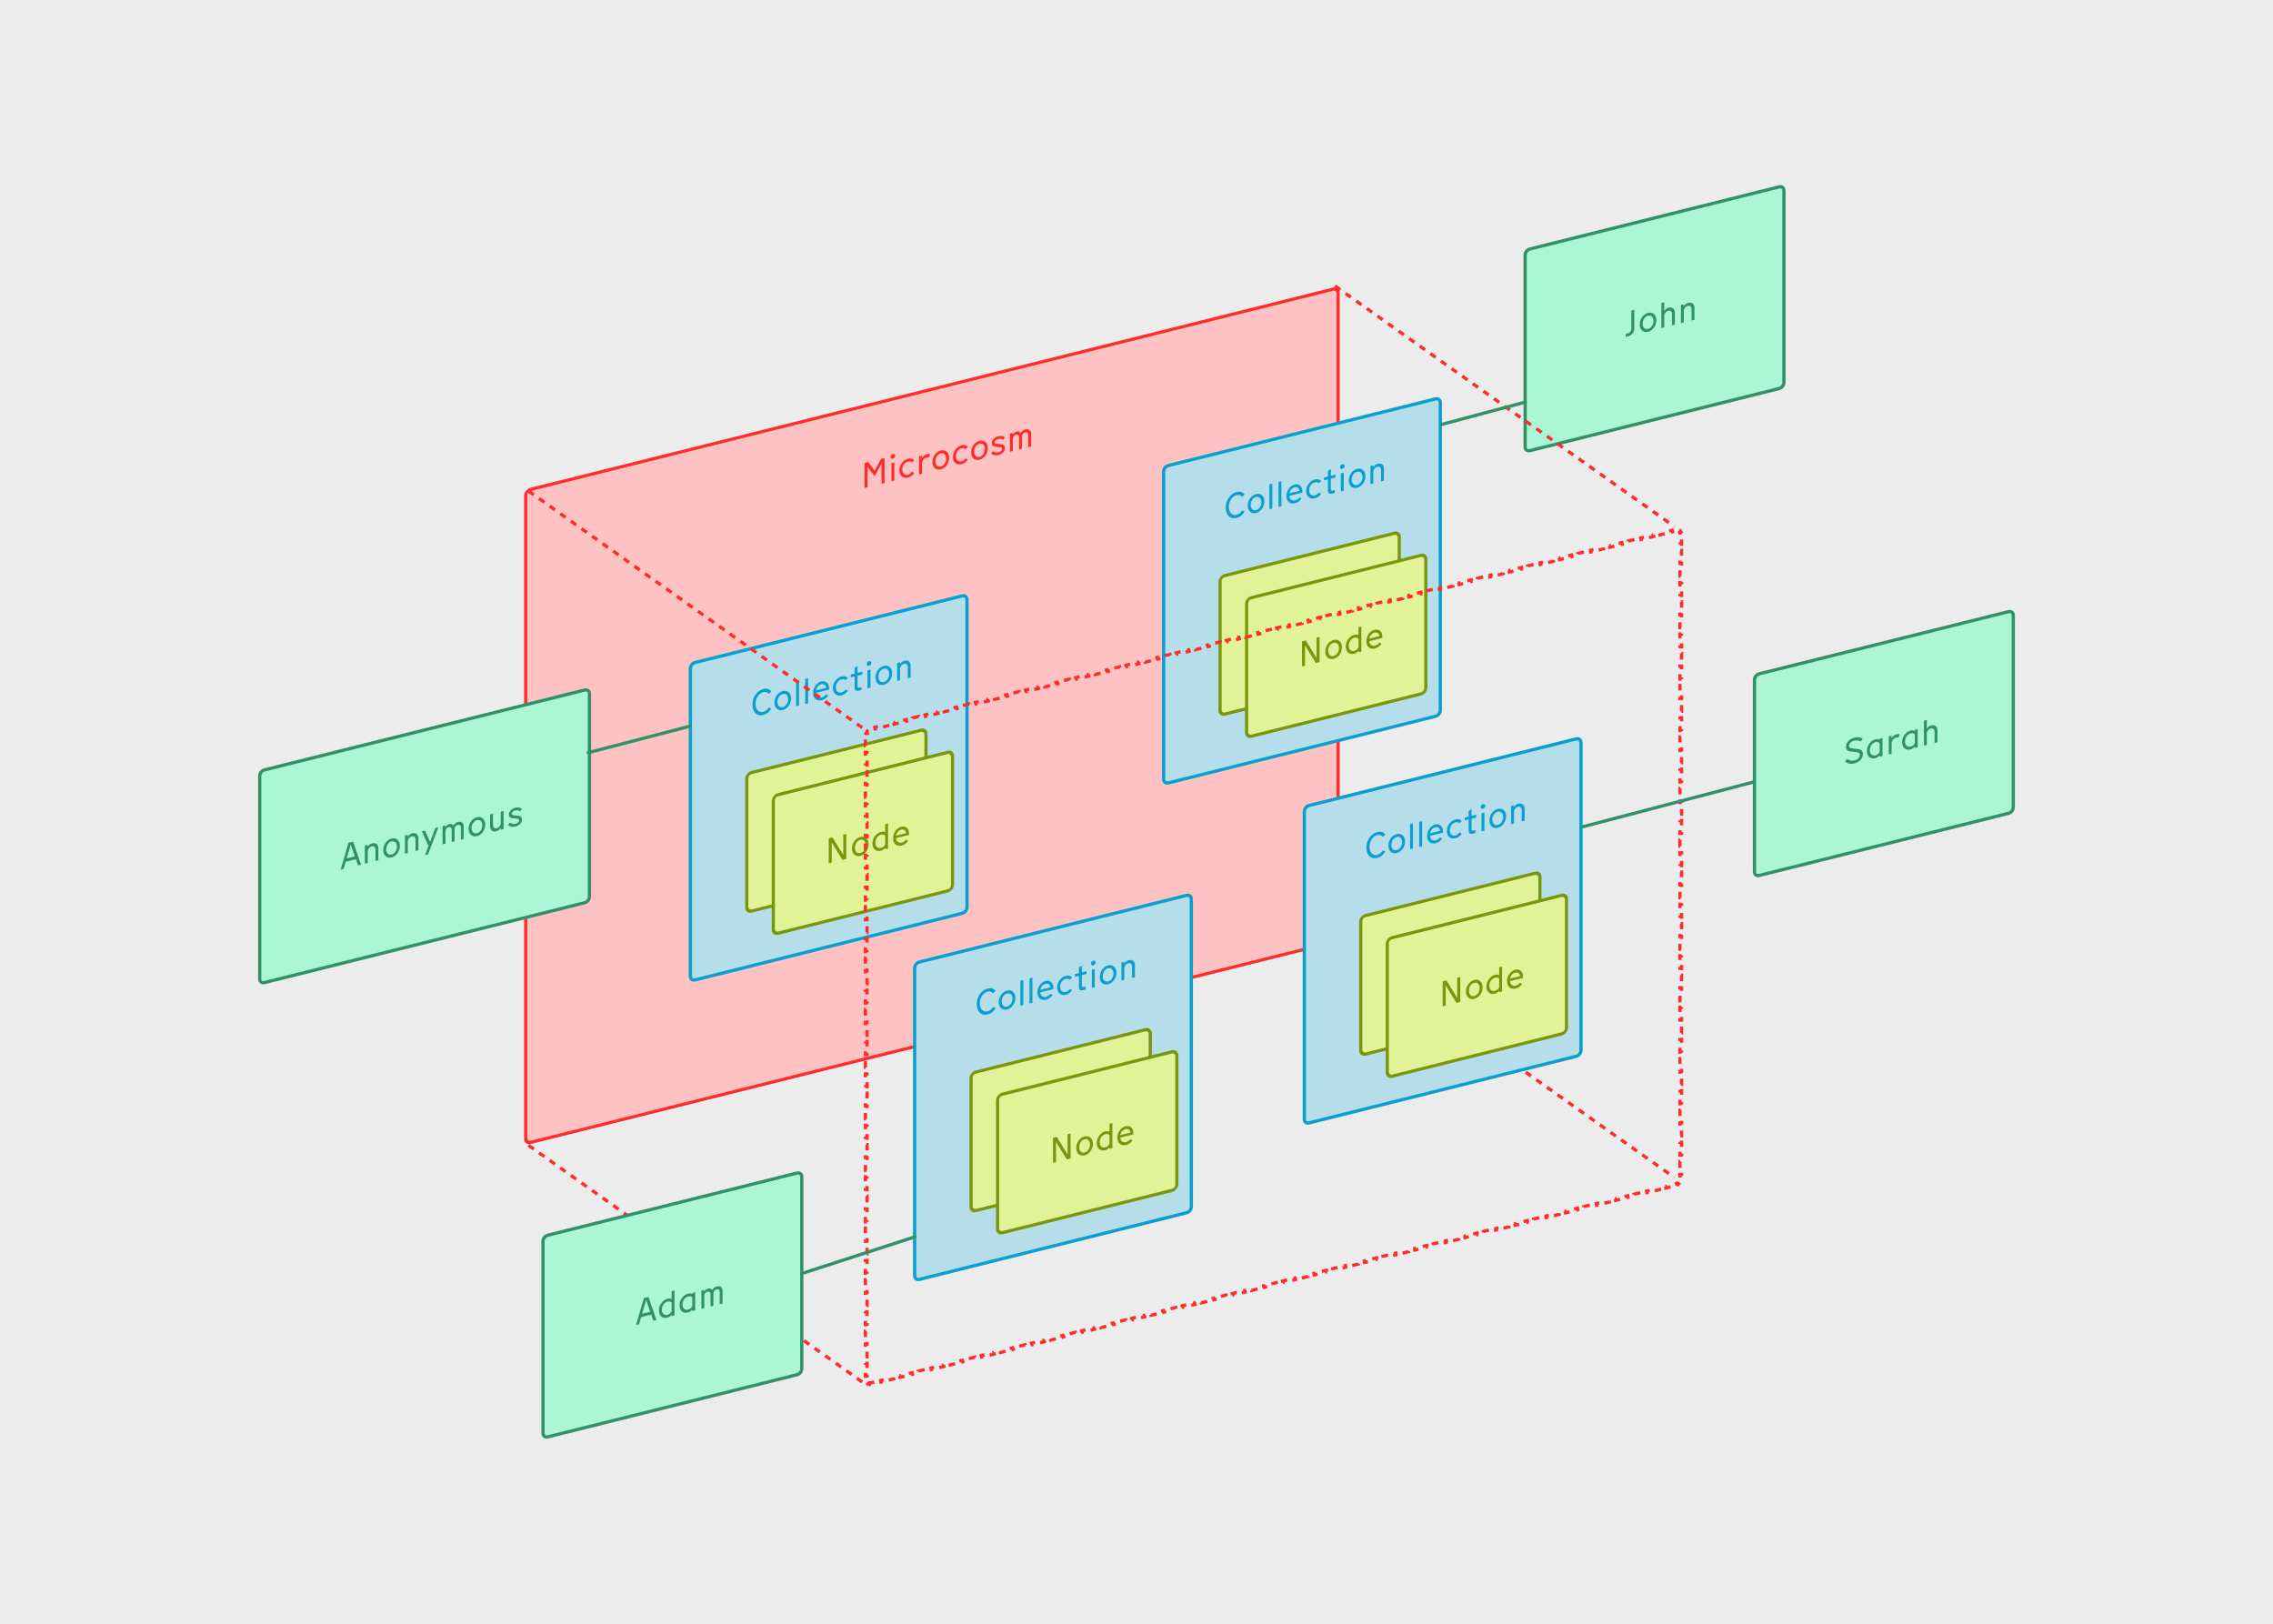 <svg width="700" height="500" viewBox="0 0 700 500" fill="none" xmlns="http://www.w3.org/2000/svg">
<rect width="700" height="500" fill="#ECECEC"/>
<path d="M471.138 76.68L547.933 57.533C548.737 57.332 549.388 57.842 549.388 58.67V117.771C549.388 118.599 548.737 119.433 547.933 119.633L471.138 138.781C470.334 138.981 469.682 138.472 469.682 137.643V78.543C469.682 77.714 470.334 76.88 471.138 76.68Z" fill="#ABF6D6" stroke="#329168"/>
<path d="M500.658 103.755V102.809L501.341 102.638C501.939 102.489 502.387 101.937 502.387 101.222V95.623L503.305 95.394V101.214C503.305 102.402 502.44 103.31 501.384 103.574L500.658 103.755ZM507.525 102.163C506.053 102.53 504.964 101.537 504.964 99.887C504.964 98.248 506.053 96.712 507.525 96.344C508.998 95.977 510.098 96.968 510.098 98.607C510.098 100.257 508.998 101.796 507.525 102.163ZM507.525 101.283C508.497 101.041 509.19 99.966 509.19 98.844C509.19 97.711 508.497 96.982 507.525 97.224C506.554 97.466 505.871 98.539 505.871 99.672C505.871 100.794 506.554 101.525 507.525 101.283ZM513.895 94.756C514.931 94.498 515.795 94.964 515.795 96.394V99.98L514.909 100.201V96.736C514.909 95.856 514.376 95.549 513.799 95.693C513.031 95.885 512.529 96.582 512.529 97.297V100.795L511.643 101.016V93.316L512.529 93.095V95.856C512.817 95.289 513.255 94.916 513.895 94.756ZM517.668 99.513V93.936L518.554 93.716V94.353C518.842 93.787 519.28 93.414 519.92 93.254C520.955 92.996 521.82 93.462 521.82 94.892V98.478L520.934 98.699V95.234C520.934 94.354 520.4 94.047 519.824 94.191C519.055 94.382 518.554 95.079 518.554 95.794V99.293L517.668 99.513Z" fill="#329168"/>
<path d="M411.135 288.521L515.628 362.599" stroke="#FF2C2C" stroke-dasharray="2 2"/>
<rect x="0.485" y="0.379" width="257.937" height="201.084" rx="1.5" transform="matrix(0.97 -0.242 0 1 161.422 150.812)" fill="#FFC2C2" stroke="#FF2C2C"/>
<path d="M214.057 204.007L296.352 183.489C297.155 183.289 297.807 183.798 297.807 184.626V279.366C297.807 280.194 297.155 281.028 296.352 281.229L214.057 301.747C213.254 301.947 212.602 301.438 212.602 300.61V205.87C212.602 205.042 213.254 204.208 214.057 204.007Z" fill="#B5DDEA" stroke="#099FCE"/>
<path d="M235.064 220.143C233.026 220.651 231.723 219.194 231.723 216.994C231.723 214.794 233.026 212.687 235.064 212.179C236.206 211.894 237.007 212.223 237.53 212.906L236.772 213.667C236.43 213.18 235.822 212.936 235.053 213.128C233.677 213.471 232.663 215.088 232.663 216.76C232.663 218.432 233.677 219.543 235.053 219.2C235.822 219.008 236.43 218.471 236.772 217.825L237.54 218.173C237.017 219.128 236.206 219.858 235.064 220.143ZM241.061 218.626C239.588 218.993 238.5 217.999 238.5 216.349C238.5 214.71 239.588 213.174 241.061 212.807C242.534 212.44 243.634 213.43 243.634 215.069C243.634 216.719 242.534 218.259 241.061 218.626ZM241.061 217.746C242.033 217.504 242.726 216.429 242.726 215.307C242.726 214.174 242.033 213.445 241.061 213.687C240.09 213.929 239.407 215.001 239.407 216.134C239.407 217.256 240.09 217.988 241.061 217.746ZM245.179 217.478V209.778L246.065 209.557V217.257L245.179 217.478ZM247.983 216.779V209.079L248.869 208.858V216.558L247.983 216.779ZM253.082 215.618C251.598 215.988 250.413 215.172 250.413 213.357C250.413 211.652 251.577 210.185 252.879 209.86C254.458 209.466 255.323 210.549 255.323 211.946V212.364L251.321 213.362C251.342 214.457 252.217 214.953 253.05 214.746C253.669 214.591 254.117 214.227 254.394 213.783L255.045 214.204C254.608 214.885 253.935 215.405 253.082 215.618ZM254.426 211.795C254.33 211.06 253.861 210.495 252.868 210.743C252.142 210.924 251.47 211.653 251.31 212.573L254.426 211.795ZM259.158 214.103C257.653 214.478 256.5 213.533 256.5 211.861C256.5 210.189 257.664 208.667 259.158 208.295C260.055 208.071 260.684 208.299 261.09 208.77L260.407 209.479C260.129 209.175 259.692 209.053 259.147 209.188C258.176 209.431 257.408 210.436 257.408 211.635C257.408 212.823 258.176 213.468 259.147 213.225C259.692 213.09 260.119 212.741 260.407 212.306L261.079 212.689C260.642 213.381 260.044 213.882 259.158 214.103ZM264.475 212.667C263.824 212.829 263.205 212.709 263.205 211.785V208.287L261.999 208.587V207.707L263.205 207.407V205.68L264.091 205.063V207.186L265.532 206.827V207.707L264.091 208.066V211.256C264.091 211.729 264.368 211.803 264.688 211.723L265.307 211.569V212.46L264.475 212.667ZM267.609 205.033C267.225 205.128 266.916 204.887 266.916 204.491C266.916 204.073 267.225 203.687 267.609 203.592C268.015 203.49 268.324 203.721 268.324 204.139C268.324 204.535 268.015 204.931 267.609 205.033ZM267.182 211.992V206.415L268.068 206.194V211.771L267.182 211.992ZM272.174 210.868C270.701 211.236 269.613 210.242 269.613 208.592C269.613 206.953 270.701 205.417 272.174 205.049C273.647 204.682 274.746 205.673 274.746 207.312C274.746 208.962 273.647 210.501 272.174 210.868ZM272.174 209.988C273.145 209.746 273.839 208.671 273.839 207.549C273.839 206.416 273.145 205.687 272.174 205.929C271.203 206.172 270.52 207.244 270.52 208.377C270.52 209.499 271.203 210.231 272.174 209.988ZM276.292 209.721V204.144L277.178 203.923V204.561C277.466 203.994 277.904 203.621 278.544 203.461C279.58 203.203 280.444 203.67 280.444 205.1V208.686L279.558 208.906V205.441C279.558 204.561 279.025 204.254 278.448 204.398C277.68 204.59 277.178 205.287 277.178 206.002V209.5L276.292 209.721Z" fill="#099FCE"/>
<rect x="0.485" y="0.379" width="56.894" height="42.656" rx="1.5" transform="matrix(0.97 -0.242 0 1 229.509 238.003)" fill="#E0F397" stroke="#7A950E"/>
<path d="M242.784 257.349V249.649L243.936 249.362L247.266 254.769V248.532L248.184 248.303V256.003L247.021 256.293L243.701 250.895V257.121L242.784 257.349ZM252.502 255.047C251.03 255.414 249.941 254.421 249.941 252.771C249.941 251.132 251.03 249.595 252.502 249.228C253.975 248.861 255.075 249.852 255.075 251.491C255.075 253.141 253.975 254.68 252.502 255.047ZM252.502 254.167C253.474 253.925 254.168 252.85 254.168 251.728C254.168 250.595 253.474 249.866 252.502 250.108C251.531 250.35 250.848 251.423 250.848 252.556C250.848 253.678 251.531 254.409 252.502 254.167ZM258.798 253.478C257.421 253.821 256.247 252.97 256.247 251.221C256.247 249.406 257.602 247.968 258.84 247.659C259.449 247.507 259.918 247.544 260.175 247.777V245.313L261.061 245.092V252.792L260.175 253.013V252.529C259.951 252.948 259.428 253.321 258.798 253.478ZM258.84 252.587C259.406 252.446 259.929 252.062 260.175 251.506V248.866C259.94 248.518 259.502 248.374 258.851 248.536C258.093 248.725 257.154 249.652 257.154 250.994C257.154 252.182 257.912 252.818 258.84 252.587ZM265.273 251.852C263.79 252.222 262.605 251.406 262.605 249.591C262.605 247.886 263.768 246.419 265.07 246.095C266.65 245.701 267.515 246.783 267.515 248.18V248.598L263.512 249.596C263.534 250.691 264.409 251.188 265.241 250.98C265.86 250.826 266.309 250.461 266.586 250.018L267.237 250.438C266.8 251.12 266.127 251.639 265.273 251.852ZM266.618 248.03C266.522 247.295 266.052 246.73 265.06 246.977C264.334 247.158 263.662 247.887 263.502 248.807L266.618 248.03Z" fill="#7A950E"/>
<rect x="0.485" y="0.379" width="56.894" height="42.656" rx="1.5" transform="matrix(0.97 -0.242 0 1 237.684 244.815)" fill="#E0F397" stroke="#7A950E"/>
<path d="M255.219 265.85V258.15L256.372 257.863L259.702 263.27V257.033L260.62 256.804V264.504L259.457 264.794L256.137 259.396V265.622L255.219 265.85ZM264.938 263.548C263.465 263.915 262.377 262.922 262.377 261.272C262.377 259.633 263.465 258.096 264.938 257.729C266.411 257.362 267.511 258.353 267.511 259.992C267.511 261.642 266.411 263.181 264.938 263.548ZM264.938 262.668C265.91 262.426 266.603 261.351 266.603 260.229C266.603 259.096 265.91 258.367 264.938 258.609C263.967 258.851 263.284 259.924 263.284 261.057C263.284 262.179 263.967 262.91 264.938 262.668ZM271.234 261.979C269.857 262.322 268.683 261.471 268.683 259.722C268.683 257.907 270.038 256.469 271.276 256.16C271.885 256.008 272.354 256.045 272.611 256.278V253.814L273.496 253.593V261.293L272.611 261.514V261.03C272.386 261.449 271.863 261.822 271.234 261.979ZM271.276 261.088C271.842 260.947 272.365 260.564 272.611 260.007V257.367C272.376 257.019 271.938 256.875 271.287 257.037C270.529 257.226 269.59 258.153 269.59 259.495C269.59 260.683 270.348 261.32 271.276 261.088ZM277.709 260.353C276.226 260.723 275.041 259.907 275.041 258.092C275.041 256.387 276.204 254.92 277.506 254.596C279.086 254.202 279.951 255.284 279.951 256.681V257.099L275.948 258.097C275.969 259.192 276.845 259.689 277.677 259.481C278.296 259.327 278.744 258.962 279.022 258.519L279.673 258.939C279.235 259.621 278.563 260.14 277.709 260.353ZM279.054 256.531C278.958 255.796 278.488 255.231 277.496 255.478C276.77 255.659 276.098 256.388 275.937 257.308L279.054 256.531Z" fill="#7A950E"/>
<path d="M359.812 143.346L442.106 122.827C442.91 122.627 443.561 123.136 443.561 123.965V218.704C443.561 219.532 442.91 220.366 442.106 220.567L359.812 241.085C359.008 241.286 358.356 240.776 358.356 239.948V145.209C358.356 144.38 359.008 143.546 359.812 143.346Z" fill="#B5DDEA" stroke="#099FCE"/>
<path d="M380.819 159.481C378.78 159.989 377.478 158.532 377.478 156.332C377.478 154.132 378.78 152.025 380.819 151.517C381.961 151.232 382.761 151.561 383.284 152.244L382.526 153.005C382.185 152.519 381.576 152.274 380.808 152.466C379.431 152.809 378.417 154.426 378.417 156.098C378.417 157.77 379.431 158.881 380.808 158.538C381.576 158.346 382.185 157.81 382.526 157.163L383.295 157.511C382.772 158.466 381.961 159.196 380.819 159.481ZM386.816 157.964C385.343 158.331 384.254 157.338 384.254 155.688C384.254 154.049 385.343 152.512 386.816 152.145C388.289 151.778 389.388 152.769 389.388 154.408C389.388 156.058 388.289 157.597 386.816 157.964ZM386.816 157.084C387.787 156.842 388.481 155.767 388.481 154.645C388.481 153.512 387.787 152.783 386.816 153.025C385.844 153.267 385.161 154.339 385.161 155.472C385.161 156.594 385.844 157.326 386.816 157.084ZM390.934 156.816V149.116L391.819 148.895V156.595L390.934 156.816ZM393.737 156.117V148.417L394.623 148.196V155.896L393.737 156.117ZM398.836 154.956C397.352 155.326 396.168 154.51 396.168 152.695C396.168 150.99 397.331 149.523 398.633 149.198C400.213 148.805 401.077 149.887 401.077 151.284V151.702L397.075 152.7C397.096 153.795 397.971 154.291 398.804 154.084C399.423 153.93 399.871 153.565 400.149 153.122L400.8 153.542C400.362 154.223 399.69 154.743 398.836 154.956ZM400.181 151.134C400.085 150.399 399.615 149.834 398.623 150.081C397.897 150.262 397.224 150.991 397.064 151.911L400.181 151.134ZM404.912 153.441C403.407 153.816 402.255 152.871 402.255 151.199C402.255 149.527 403.418 148.005 404.912 147.633C405.809 147.409 406.439 147.637 406.844 148.108L406.161 148.818C405.884 148.513 405.446 148.391 404.902 148.527C403.93 148.769 403.162 149.774 403.162 150.973C403.162 152.161 403.93 152.806 404.902 152.564C405.446 152.428 405.873 152.079 406.161 151.645L406.834 152.027C406.396 152.719 405.798 153.22 404.912 153.441ZM410.229 152.005C409.578 152.168 408.959 152.047 408.959 151.123V147.625L407.753 147.926V147.046L408.959 146.745V145.018L409.845 144.401V146.524L411.286 146.165V147.045L409.845 147.404V150.594C409.845 151.067 410.123 151.141 410.443 151.061L411.062 150.907V151.798L410.229 152.005ZM413.364 144.371C412.979 144.467 412.67 144.225 412.67 143.829C412.67 143.411 412.979 143.026 413.364 142.93C413.769 142.829 414.079 143.059 414.079 143.477C414.079 143.873 413.769 144.27 413.364 144.371ZM412.937 151.33V145.753L413.823 145.532V151.109L412.937 151.33ZM417.929 150.207C416.456 150.574 415.367 149.58 415.367 147.93C415.367 146.291 416.456 144.755 417.929 144.388C419.402 144.02 420.501 145.011 420.501 146.65C420.501 148.3 419.402 149.839 417.929 150.207ZM417.929 149.327C418.9 149.084 419.594 148.009 419.594 146.887C419.594 145.754 418.9 145.025 417.929 145.268C416.957 145.51 416.274 146.582 416.274 147.715C416.274 148.837 416.957 149.569 417.929 149.327ZM422.047 149.059V143.482L422.932 143.261V143.899C423.221 143.332 423.658 142.959 424.299 142.799C425.334 142.541 426.198 143.008 426.198 144.438V148.024L425.313 148.245V144.78C425.313 143.9 424.779 143.593 424.203 143.736C423.434 143.928 422.932 144.625 422.932 145.34V148.838L422.047 149.059Z" fill="#099FCE"/>
<rect x="0.485" y="0.379" width="56.894" height="42.656" rx="1.5" transform="matrix(0.97 -0.242 0 1 375.264 177.341)" fill="#E0F397" stroke="#7A950E"/>
<path d="M388.538 196.688V188.988L389.691 188.7L393.021 194.107V187.87L393.939 187.641V195.341L392.775 195.631L389.456 190.233V196.459L388.538 196.688ZM398.257 194.386C396.784 194.753 395.695 193.759 395.695 192.109C395.695 190.47 396.784 188.934 398.257 188.567C399.73 188.199 400.829 189.19 400.829 190.829C400.829 192.479 399.73 194.018 398.257 194.386ZM398.257 193.506C399.228 193.263 399.922 192.188 399.922 191.066C399.922 189.933 399.228 189.204 398.257 189.447C397.286 189.689 396.603 190.761 396.603 191.894C396.603 193.016 397.286 193.748 398.257 193.506ZM404.552 192.816C403.175 193.159 402.001 192.308 402.001 190.559C402.001 188.744 403.357 187.306 404.595 186.997C405.203 186.846 405.673 186.883 405.929 187.116V184.652L406.815 184.431V192.131L405.929 192.352V191.868C405.705 192.287 405.182 192.659 404.552 192.816ZM404.595 191.925C405.161 191.784 405.684 191.401 405.929 190.845V188.205C405.694 187.856 405.257 187.712 404.606 187.875C403.848 188.064 402.908 188.991 402.908 190.333C402.908 191.521 403.666 192.157 404.595 191.925ZM411.028 191.19C409.544 191.56 408.359 190.745 408.359 188.93C408.359 187.225 409.523 185.758 410.825 185.433C412.405 185.039 413.269 186.122 413.269 187.519V187.937L409.267 188.935C409.288 190.029 410.163 190.526 410.996 190.318C411.615 190.164 412.063 189.799 412.34 189.356L412.992 189.777C412.554 190.458 411.882 190.978 411.028 191.19ZM412.373 187.368C412.276 186.633 411.807 186.068 410.814 186.316C410.088 186.497 409.416 187.225 409.256 188.145L412.373 187.368Z" fill="#7A950E"/>
<rect x="0.485" y="0.379" width="56.894" height="42.656" rx="1.5" transform="matrix(0.97 -0.242 0 1 383.439 184.154)" fill="#E0F397" stroke="#7A950E"/>
<path d="M400.974 205.189V197.489L402.127 197.201L405.457 202.608V196.371L406.375 196.142V203.842L405.211 204.132L401.892 198.734V204.96L400.974 205.189ZM410.693 202.886C409.22 203.254 408.131 202.26 408.131 200.61C408.131 198.971 409.22 197.435 410.693 197.067C412.166 196.7 413.265 197.691 413.265 199.33C413.265 200.98 412.166 202.519 410.693 202.886ZM410.693 202.006C411.664 201.764 412.358 200.689 412.358 199.567C412.358 198.434 411.664 197.705 410.693 197.947C409.721 198.19 409.038 199.262 409.038 200.395C409.038 201.517 409.721 202.249 410.693 202.006ZM416.988 201.317C415.611 201.66 414.437 200.809 414.437 199.06C414.437 197.245 415.793 195.807 417.031 195.498C417.639 195.346 418.109 195.383 418.365 195.616V193.152L419.251 192.932V200.632L418.365 200.852V200.368C418.141 200.787 417.618 201.16 416.988 201.317ZM417.031 200.426C417.596 200.285 418.119 199.902 418.365 199.345V196.705C418.13 196.357 417.692 196.213 417.041 196.375C416.284 196.564 415.344 197.492 415.344 198.834C415.344 200.022 416.102 200.658 417.031 200.426ZM423.464 199.691C421.98 200.061 420.795 199.246 420.795 197.431C420.795 195.726 421.959 194.258 423.261 193.934C424.84 193.54 425.705 194.622 425.705 196.019V196.437L421.702 197.435C421.724 198.53 422.599 199.027 423.432 198.819C424.051 198.665 424.499 198.3 424.776 197.857L425.427 198.278C424.99 198.959 424.317 199.478 423.464 199.691ZM424.808 195.869C424.712 195.134 424.243 194.569 423.25 194.816C422.524 194.997 421.852 195.726 421.692 196.646L424.808 195.869Z" fill="#7A950E"/>
<path d="M403.136 248.042L485.43 227.523C486.234 227.323 486.886 227.832 486.886 228.66V323.4C486.886 324.228 486.234 325.062 485.43 325.263L403.136 345.781C402.332 345.981 401.681 345.472 401.681 344.644V249.904C401.681 249.076 402.332 248.242 403.136 248.042Z" fill="#B5DDEA" stroke="#099FCE"/>
<path d="M424.143 264.177C422.104 264.685 420.802 263.228 420.802 261.028C420.802 258.828 422.104 256.721 424.143 256.213C425.285 255.928 426.086 256.257 426.609 256.94L425.851 257.701C425.509 257.215 424.901 256.97 424.132 257.162C422.755 257.505 421.742 259.122 421.742 260.794C421.742 262.466 422.755 263.577 424.132 263.234C424.901 263.042 425.509 262.506 425.851 261.859L426.619 262.207C426.096 263.162 425.285 263.892 424.143 264.177ZM430.14 262.66C428.667 263.027 427.579 262.034 427.579 260.384C427.579 258.745 428.667 257.208 430.14 256.841C431.613 256.474 432.712 257.465 432.712 259.104C432.712 260.754 431.613 262.293 430.14 262.66ZM430.14 261.78C431.111 261.538 431.805 260.463 431.805 259.341C431.805 258.208 431.111 257.479 430.14 257.721C429.169 257.963 428.486 259.035 428.486 260.168C428.486 261.29 429.169 262.022 430.14 261.78ZM434.258 261.512V253.812L435.144 253.591V261.291L434.258 261.512ZM437.062 260.813V253.113L437.948 252.892V260.592L437.062 260.813ZM442.16 259.652C440.677 260.022 439.492 259.206 439.492 257.391C439.492 255.686 440.656 254.219 441.958 253.894C443.537 253.501 444.402 254.583 444.402 255.98V256.398L440.399 257.396C440.421 258.491 441.296 258.987 442.128 258.78C442.747 258.626 443.196 258.261 443.473 257.818L444.124 258.238C443.687 258.919 443.014 259.439 442.16 259.652ZM443.505 255.83C443.409 255.095 442.94 254.53 441.947 254.777C441.221 254.958 440.549 255.687 440.389 256.607L443.505 255.83ZM448.237 258.137C446.732 258.512 445.579 257.568 445.579 255.896C445.579 254.224 446.743 252.701 448.237 252.329C449.133 252.105 449.763 252.333 450.169 252.804L449.486 253.514C449.208 253.209 448.771 253.087 448.226 253.223C447.255 253.465 446.486 254.47 446.486 255.669C446.486 256.857 447.255 257.502 448.226 257.26C448.771 257.124 449.197 256.775 449.486 256.341L450.158 256.723C449.72 257.415 449.123 257.916 448.237 258.137ZM453.554 256.701C452.903 256.864 452.284 256.743 452.284 255.819V252.321L451.078 252.622V251.742L452.284 251.441V249.714L453.17 249.097V251.22L454.61 250.861V251.741L453.17 252.1V255.29C453.17 255.763 453.447 255.837 453.767 255.757L454.386 255.603V256.494L453.554 256.701ZM456.688 249.067C456.304 249.163 455.994 248.921 455.994 248.525C455.994 248.107 456.304 247.722 456.688 247.626C457.094 247.525 457.403 247.755 457.403 248.173C457.403 248.569 457.094 248.966 456.688 249.067ZM456.261 256.026V250.449L457.147 250.228V255.805L456.261 256.026ZM461.253 254.903C459.78 255.27 458.691 254.276 458.691 252.626C458.691 250.987 459.78 249.451 461.253 249.084C462.726 248.716 463.825 249.707 463.825 251.346C463.825 252.996 462.726 254.535 461.253 254.903ZM461.253 254.023C462.224 253.78 462.918 252.705 462.918 251.583C462.918 250.45 462.224 249.721 461.253 249.964C460.282 250.206 459.599 251.278 459.599 252.411C459.599 253.533 460.282 254.265 461.253 254.023ZM465.371 253.755V248.178L466.257 247.957V248.595C466.545 248.028 466.983 247.655 467.623 247.495C468.658 247.237 469.523 247.704 469.523 249.134V252.72L468.637 252.941V249.476C468.637 248.596 468.103 248.289 467.527 248.432C466.759 248.624 466.257 249.321 466.257 250.036V253.534L465.371 253.755Z" fill="#099FCE"/>
<rect x="0.485" y="0.379" width="56.894" height="42.656" rx="1.5" transform="matrix(0.97 -0.242 0 1 418.588 282.037)" fill="#E0F397" stroke="#7A950E"/>
<path d="M431.862 301.384V293.684L433.015 293.396L436.345 298.803V292.566L437.263 292.337V300.037L436.1 300.327L432.78 294.929V301.155L431.862 301.384ZM441.581 299.081C440.108 299.449 439.02 298.455 439.02 296.805C439.02 295.166 440.108 293.63 441.581 293.262C443.054 292.895 444.154 293.886 444.154 295.525C444.154 297.175 443.054 298.714 441.581 299.081ZM441.581 298.201C442.553 297.959 443.246 296.884 443.246 295.762C443.246 294.629 442.553 293.9 441.581 294.142C440.61 294.385 439.927 295.457 439.927 296.59C439.927 297.712 440.61 298.444 441.581 298.201ZM447.877 297.512C446.5 297.855 445.326 297.004 445.326 295.255C445.326 293.44 446.681 292.002 447.919 291.693C448.528 291.541 448.997 291.578 449.253 291.811V289.347L450.139 289.127V296.827L449.253 297.047V296.563C449.029 296.982 448.506 297.355 447.877 297.512ZM447.919 296.621C448.485 296.48 449.008 296.097 449.253 295.54V292.9C449.019 292.552 448.581 292.408 447.93 292.57C447.172 292.759 446.233 293.687 446.233 295.029C446.233 296.217 446.991 296.853 447.919 296.621ZM454.352 295.886C452.869 296.256 451.684 295.441 451.684 293.626C451.684 291.921 452.847 290.453 454.149 290.129C455.729 289.735 456.593 290.817 456.593 292.214V292.632L452.591 293.63C452.612 294.725 453.488 295.222 454.32 295.014C454.939 294.86 455.387 294.495 455.665 294.052L456.316 294.473C455.878 295.154 455.206 295.673 454.352 295.886ZM455.697 292.064C455.601 291.329 455.131 290.764 454.139 291.011C453.413 291.192 452.74 291.921 452.58 292.841L455.697 292.064Z" fill="#7A950E"/>
<rect x="0.485" y="0.379" width="56.894" height="42.656" rx="1.5" transform="matrix(0.97 -0.242 0 1 426.763 288.85)" fill="#E0F397" stroke="#7A950E"/>
<path d="M444.298 309.885V302.185L445.451 301.897L448.781 307.304V301.067L449.699 300.838V308.538L448.536 308.828L445.216 303.43V309.656L444.298 309.885ZM454.017 307.582C452.544 307.95 451.456 306.956 451.456 305.306C451.456 303.667 452.544 302.131 454.017 301.763C455.49 301.396 456.589 302.387 456.589 304.026C456.589 305.676 455.49 307.215 454.017 307.582ZM454.017 306.702C454.988 306.46 455.682 305.385 455.682 304.263C455.682 303.13 454.988 302.401 454.017 302.643C453.046 302.886 452.363 303.958 452.363 305.091C452.363 306.213 453.046 306.945 454.017 306.702ZM460.313 306.013C458.936 306.356 457.762 305.505 457.762 303.756C457.762 301.941 459.117 300.503 460.355 300.194C460.964 300.043 461.433 300.079 461.689 300.313V297.849L462.575 297.628V305.328L461.689 305.549V305.065C461.465 305.483 460.942 305.856 460.313 306.013ZM460.355 305.122C460.921 304.981 461.444 304.598 461.689 304.042V301.402C461.455 301.053 461.017 300.909 460.366 301.072C459.608 301.26 458.669 302.188 458.669 303.53C458.669 304.718 459.427 305.354 460.355 305.122ZM466.788 304.387C465.304 304.757 464.12 303.942 464.12 302.127C464.12 300.422 465.283 298.955 466.585 298.63C468.165 298.236 469.029 299.318 469.029 300.715V301.133L465.027 302.131C465.048 303.226 465.923 303.723 466.756 303.515C467.375 303.361 467.823 302.996 468.101 302.553L468.752 302.974C468.314 303.655 467.642 304.174 466.788 304.387ZM468.133 300.565C468.037 299.83 467.567 299.265 466.575 299.513C465.849 299.693 465.176 300.422 465.016 301.342L468.133 300.565Z" fill="#7A950E"/>
<path d="M283.129 296.229L365.423 275.71C366.227 275.51 366.879 276.019 366.879 276.847V371.587C366.879 372.415 366.227 373.249 365.423 373.45L283.129 393.968C282.325 394.168 281.674 393.659 281.674 392.831V298.091C281.674 297.263 282.325 296.429 283.129 296.229Z" fill="#B5DDEA" stroke="#099FCE"/>
<path d="M304.136 312.364C302.097 312.872 300.795 311.415 300.795 309.215C300.795 307.015 302.097 304.908 304.136 304.4C305.278 304.115 306.078 304.444 306.601 305.127L305.844 305.888C305.502 305.402 304.894 305.157 304.125 305.349C302.748 305.692 301.734 307.309 301.734 308.981C301.734 310.653 302.748 311.764 304.125 311.421C304.894 311.229 305.502 310.693 305.844 310.046L306.612 310.394C306.089 311.349 305.278 312.079 304.136 312.364ZM310.133 310.847C308.66 311.214 307.571 310.221 307.571 308.571C307.571 306.932 308.66 305.395 310.133 305.028C311.606 304.661 312.705 305.652 312.705 307.291C312.705 308.941 311.606 310.48 310.133 310.847ZM310.133 309.967C311.104 309.725 311.798 308.65 311.798 307.528C311.798 306.395 311.104 305.666 310.133 305.908C309.162 306.15 308.479 307.222 308.479 308.355C308.479 309.477 309.162 310.209 310.133 309.967ZM314.251 309.699V301.999L315.137 301.778V309.478L314.251 309.699ZM317.055 309V301.3L317.941 301.079V308.779L317.055 309ZM322.153 307.839C320.67 308.209 319.485 307.393 319.485 305.578C319.485 303.873 320.648 302.406 321.951 302.082C323.53 301.688 324.395 302.77 324.395 304.167V304.585L320.392 305.583C320.414 306.678 321.289 307.174 322.121 306.967C322.74 306.813 323.189 306.448 323.466 306.005L324.117 306.425C323.68 307.106 323.007 307.626 322.153 307.839ZM323.498 304.017C323.402 303.282 322.932 302.717 321.94 302.964C321.214 303.145 320.542 303.874 320.382 304.794L323.498 304.017ZM328.23 306.324C326.725 306.699 325.572 305.755 325.572 304.083C325.572 302.411 326.735 300.888 328.23 300.516C329.126 300.292 329.756 300.52 330.162 300.991L329.478 301.701C329.201 301.396 328.763 301.274 328.219 301.41C327.248 301.652 326.479 302.657 326.479 303.856C326.479 305.044 327.248 305.689 328.219 305.447C328.763 305.311 329.19 304.962 329.478 304.528L330.151 304.91C329.713 305.602 329.116 306.103 328.23 306.324ZM333.547 304.888C332.896 305.051 332.277 304.93 332.277 304.006V300.508L331.07 300.809V299.929L332.277 299.628V297.901L333.162 297.284V299.407L334.603 299.048V299.928L333.162 300.287V303.477C333.162 303.95 333.44 304.024 333.76 303.944L334.379 303.79V304.681L333.547 304.888ZM336.681 297.254C336.297 297.35 335.987 297.108 335.987 296.712C335.987 296.294 336.297 295.909 336.681 295.813C337.087 295.712 337.396 295.942 337.396 296.36C337.396 296.756 337.087 297.153 336.681 297.254ZM336.254 304.213V298.636L337.14 298.415V303.992L336.254 304.213ZM341.246 303.09C339.773 303.457 338.684 302.463 338.684 300.813C338.684 299.174 339.773 297.638 341.246 297.271C342.719 296.903 343.818 297.894 343.818 299.533C343.818 301.183 342.719 302.722 341.246 303.09ZM341.246 302.21C342.217 301.967 342.911 300.892 342.911 299.77C342.911 298.637 342.217 297.908 341.246 298.151C340.275 298.393 339.592 299.465 339.592 300.598C339.592 301.72 340.275 302.452 341.246 302.21ZM345.364 301.942V296.365L346.25 296.144V296.782C346.538 296.215 346.976 295.842 347.616 295.682C348.651 295.424 349.516 295.891 349.516 297.321V300.907L348.63 301.128V297.663C348.63 296.783 348.096 296.476 347.52 296.619C346.751 296.811 346.25 297.508 346.25 298.223V301.721L345.364 301.942Z" fill="#099FCE"/>
<rect x="0.485" y="0.379" width="56.894" height="42.656" rx="1.5" transform="matrix(0.97 -0.242 0 1 298.581 330.224)" fill="#E0F397" stroke="#7A950E"/>
<path d="M311.855 349.571V341.871L313.008 341.583L316.338 346.99V340.753L317.256 340.524V348.224L316.093 348.514L312.773 343.116V349.342L311.855 349.571ZM321.574 347.268C320.101 347.636 319.013 346.642 319.013 344.992C319.013 343.353 320.101 341.817 321.574 341.449C323.047 341.082 324.146 342.073 324.146 343.712C324.146 345.362 323.047 346.901 321.574 347.268ZM321.574 346.388C322.545 346.146 323.239 345.071 323.239 343.949C323.239 342.816 322.545 342.087 321.574 342.329C320.603 342.572 319.92 343.644 319.92 344.777C319.92 345.899 320.603 346.631 321.574 346.388ZM327.869 345.699C326.493 346.042 325.319 345.191 325.319 343.442C325.319 341.627 326.674 340.189 327.912 339.88C328.521 339.728 328.99 339.765 329.246 339.998V337.534L330.132 337.314V345.014L329.246 345.234V344.75C329.022 345.169 328.499 345.542 327.869 345.699ZM327.912 344.808C328.478 344.667 329.001 344.284 329.246 343.727V341.087C329.012 340.739 328.574 340.595 327.923 340.757C327.165 340.946 326.226 341.874 326.226 343.216C326.226 344.404 326.984 345.04 327.912 344.808ZM334.345 344.073C332.861 344.443 331.677 343.628 331.677 341.813C331.677 340.108 332.84 338.64 334.142 338.316C335.722 337.922 336.586 339.004 336.586 340.401V340.819L332.584 341.817C332.605 342.912 333.48 343.409 334.313 343.201C334.932 343.047 335.38 342.682 335.658 342.239L336.309 342.66C335.871 343.341 335.199 343.86 334.345 344.073ZM335.69 340.251C335.594 339.516 335.124 338.951 334.132 339.198C333.406 339.379 332.733 340.108 332.573 341.028L335.69 340.251Z" fill="#7A950E"/>
<rect x="0.485" y="0.379" width="56.894" height="42.656" rx="1.5" transform="matrix(0.97 -0.242 0 1 306.756 337.036)" fill="#E0F397" stroke="#7A950E"/>
<path d="M324.291 358.071V350.371L325.444 350.084L328.774 355.491V349.254L329.692 349.025V356.725L328.528 357.015L325.209 351.617V357.843L324.291 358.071ZM334.01 355.769C332.537 356.136 331.448 355.143 331.448 353.493C331.448 351.854 332.537 350.317 334.01 349.95C335.483 349.583 336.582 350.574 336.582 352.213C336.582 353.863 335.483 355.402 334.01 355.769ZM334.01 354.889C334.981 354.647 335.675 353.572 335.675 352.45C335.675 351.317 334.981 350.588 334.01 350.83C333.039 351.072 332.356 352.145 332.356 353.278C332.356 354.4 333.039 355.131 334.01 354.889ZM340.305 354.2C338.929 354.543 337.754 353.692 337.754 351.943C337.754 350.128 339.11 348.69 340.348 348.381C340.956 348.229 341.426 348.266 341.682 348.499V346.035L342.568 345.814V353.514L341.682 353.735V353.251C341.458 353.67 340.935 354.043 340.305 354.2ZM340.348 353.309C340.914 353.168 341.437 352.785 341.682 352.228V349.588C341.447 349.24 341.01 349.096 340.359 349.258C339.601 349.447 338.662 350.374 338.662 351.716C338.662 352.904 339.419 353.54 340.348 353.309ZM346.781 352.574C345.297 352.944 344.113 352.128 344.113 350.313C344.113 348.608 345.276 347.141 346.578 346.817C348.158 346.423 349.022 347.505 349.022 348.902V349.32L345.02 350.318C345.041 351.413 345.916 351.91 346.749 351.702C347.368 351.548 347.816 351.183 348.094 350.74L348.745 351.16C348.307 351.842 347.635 352.361 346.781 352.574ZM348.126 348.752C348.03 348.017 347.56 347.452 346.567 347.699C345.842 347.88 345.169 348.609 345.009 349.529L348.126 348.752Z" fill="#7A950E"/>
<path d="M266.274 150.268V142.568L267.405 142.286L269.359 144.956L271.312 141.312L272.401 141.041V148.741L271.483 148.97V142.755L269.391 146.565L269.295 146.589L267.192 143.77V150.04L266.274 150.268ZM274.962 141.249C274.577 141.345 274.268 141.103 274.268 140.707C274.268 140.289 274.577 139.904 274.962 139.808C275.367 139.707 275.677 139.938 275.677 140.356C275.677 140.752 275.367 141.148 274.962 141.249ZM274.535 148.209V142.632L275.421 142.411V147.988L274.535 148.209ZM279.623 147.05C278.118 147.426 276.965 146.481 276.965 144.809C276.965 143.137 278.128 141.615 279.623 141.242C280.519 141.019 281.149 141.247 281.554 141.718L280.871 142.427C280.594 142.122 280.156 142 279.612 142.136C278.641 142.378 277.872 143.384 277.872 144.583C277.872 145.771 278.641 146.415 279.612 146.173C280.156 146.037 280.583 145.689 280.871 145.254L281.544 145.636C281.106 146.328 280.508 146.829 279.623 147.05ZM283.05 146.086V140.509L283.936 140.288V141.124C284.128 140.603 284.705 140.052 285.452 139.866C285.879 139.759 286.167 139.754 286.466 139.888L286.039 140.875C285.879 140.793 285.655 140.794 285.377 140.864C284.715 141.029 284.096 141.579 283.936 142.587V145.865L283.05 146.086ZM289.72 144.544C288.247 144.911 287.159 143.917 287.159 142.267C287.159 140.628 288.247 139.092 289.72 138.725C291.193 138.357 292.293 139.348 292.293 140.987C292.293 142.637 291.193 144.176 289.72 144.544ZM289.72 143.664C290.692 143.421 291.385 142.347 291.385 141.225C291.385 140.092 290.692 139.362 289.72 139.605C288.749 139.847 288.066 140.919 288.066 142.052C288.066 143.174 288.749 143.906 289.72 143.664ZM296.122 142.936C294.617 143.312 293.465 142.367 293.465 140.695C293.465 139.023 294.628 137.501 296.122 137.128C297.019 136.905 297.649 137.133 298.054 137.604L297.371 138.313C297.094 138.008 296.656 137.886 296.112 138.022C295.14 138.264 294.372 139.27 294.372 140.469C294.372 141.657 295.14 142.301 296.112 142.059C296.656 141.923 297.083 141.575 297.371 141.14L298.043 141.522C297.606 142.215 297.008 142.716 296.122 142.936ZM301.634 141.573C300.161 141.94 299.072 140.947 299.072 139.297C299.072 137.658 300.161 136.121 301.634 135.754C303.107 135.387 304.206 136.378 304.206 138.017C304.206 139.667 303.107 141.206 301.634 141.573ZM301.634 140.693C302.605 140.451 303.299 139.376 303.299 138.254C303.299 137.121 302.605 136.392 301.634 136.634C300.663 136.876 299.98 137.949 299.98 139.082C299.98 140.204 300.663 140.935 301.634 140.693ZM307.46 140.121C306.616 140.331 305.741 140.208 305.218 139.69L305.805 138.894C306.157 139.246 306.819 139.433 307.524 139.258C308.185 139.093 308.612 138.722 308.612 138.249C308.612 137.897 308.388 137.744 308.079 137.711L306.552 137.553C305.859 137.484 305.442 137.093 305.442 136.444C305.442 135.454 306.382 134.582 307.449 134.315C308.175 134.134 308.922 134.19 309.487 134.698L308.879 135.455C308.548 135.119 307.993 135.027 307.396 135.176C306.862 135.309 306.318 135.675 306.318 136.159C306.318 136.489 306.542 136.61 306.862 136.64L308.26 136.786C309.007 136.864 309.487 137.173 309.487 137.965C309.487 138.933 308.751 139.799 307.46 140.121ZM311.036 139.108V133.531L311.922 133.31V133.838C312.178 133.345 312.563 133.029 313.107 132.894C313.662 132.755 314.1 132.899 314.388 133.333C314.708 132.704 315.252 132.359 315.743 132.236C316.853 131.96 317.558 132.576 317.558 133.621V137.482L316.672 137.703V133.919C316.672 133.259 316.266 133.008 315.733 133.141C315.231 133.266 314.74 133.741 314.74 134.401V138.185L313.854 138.405V134.621C313.854 133.961 313.395 133.724 312.883 133.852C312.36 133.982 311.922 134.443 311.922 135.103V138.887L311.036 139.108Z" fill="#FF2C2C"/>
<path d="M162.748 151.208L267.241 225.285" stroke="#FF2C2C" stroke-dasharray="2 2"/>
<path d="M162.748 352.677L267.241 426.755" stroke="#FF2C2C" stroke-dasharray="2 2"/>
<path d="M411.135 88.052L515.628 162.13" stroke="#FF2C2C" stroke-dasharray="2 2"/>
<path d="M268.339 425.791C268.147 425.839 267.974 425.844 267.824 425.819L267.744 426.313C267.249 426.233 266.855 425.924 266.659 425.462L267.119 425.267C267.059 425.127 267.023 424.957 267.023 424.759V423.769H266.523V421.788H267.023V419.807H266.523V417.826H267.023V415.846H266.523V413.865H267.023V411.884H266.523V409.903H267.023V407.922H266.523V405.941H267.023V403.96H266.523V401.98H267.023V399.999H266.523V398.018H267.023V396.037H266.523V394.056H267.023V392.075H266.523V390.095H267.023V388.114H266.523V386.133H267.023V384.152H266.523V382.171H267.023V380.19H266.523V378.21H267.023V376.229H266.523V374.248H267.023V372.267H266.523V370.286H267.023V368.305H266.523V366.325H267.023V364.344H266.523V362.363H267.023V360.382H266.523V358.401H267.023V356.42H266.523V354.44H267.023V352.459H266.523V350.478H267.023V348.497H266.523V346.516H267.023V344.535H266.523V342.555H267.023V340.574H266.523V338.593H267.023V336.612H266.523V334.631H267.023V332.65H266.523V330.67H267.023V328.689H266.523V326.708H267.023V324.727H266.523V322.746H267.023V320.765H266.523V318.785H267.023V316.804H266.523V314.823H267.023V312.842H266.523V310.861H267.023V308.88H266.523V306.9H267.023V304.919H266.523V302.938H267.023V300.957H266.523V298.976H267.023V296.995H266.523V295.015H267.023V293.034H266.523V291.053H267.023V289.072H266.523V287.091H267.023V285.11H266.523V283.13H267.023V281.149H266.523V279.168H267.023V277.187H266.523V275.206H267.023V273.225H266.523V271.245H267.023V269.264H266.523V267.283H267.023V265.302H266.523V263.321H267.023V261.34H266.523V259.36H267.023V257.379H266.523V255.398H267.023V253.417H266.523V251.436H267.023V249.455H266.523V247.475H267.023V245.494H266.523V243.513H267.023V241.532H266.523V239.551H267.023V237.57H266.523V235.59H267.023V233.609H266.523V231.628H267.023V229.647H266.523V227.666H267.023V226.676C267.023 226.462 267.065 226.242 267.146 226.026L266.678 225.85C266.875 225.328 267.244 224.857 267.703 224.54L267.987 224.952C268.177 224.821 268.38 224.727 268.587 224.676L269.554 224.437L269.434 223.952L271.367 223.474L271.487 223.959L273.42 223.482L273.3 222.996L275.234 222.518L275.354 223.004L277.287 222.526L277.167 222.041L279.1 221.563L279.22 222.048L281.153 221.57L281.033 221.085L282.967 220.607L283.087 221.092L285.02 220.615L284.9 220.129L286.833 219.651L286.953 220.137L288.887 219.659L288.767 219.174L290.7 218.696L290.82 219.181L292.753 218.703L292.633 218.218L294.566 217.74L294.686 218.225L296.62 217.748L296.5 217.262L298.433 216.784L298.553 217.27L300.486 216.792L300.366 216.307L302.299 215.829L302.419 216.314L304.353 215.836L304.233 215.351L306.166 214.873L306.286 215.358L308.219 214.881L308.099 214.395L310.033 213.917L310.153 214.403L312.086 213.925L311.966 213.44L313.899 212.962L314.019 213.447L315.952 212.969L315.832 212.484L317.766 212.006L317.886 212.492L319.819 212.014L319.699 211.528L321.632 211.05L321.752 211.536L323.686 211.058L323.566 210.573L325.499 210.095L325.619 210.58L327.552 210.102L327.432 209.617L329.365 209.139L329.485 209.625L331.419 209.147L331.299 208.661L333.232 208.183L333.352 208.669L335.285 208.191L335.165 207.706L337.098 207.228L337.218 207.713L339.152 207.235L339.032 206.75L340.965 206.272L341.085 206.758L343.018 206.28L342.898 205.794L344.832 205.317L344.952 205.802L346.885 205.324L346.765 204.839L348.698 204.361L348.818 204.846L350.751 204.368L350.631 203.883L352.565 203.405L352.685 203.891L354.618 203.413L354.498 202.927L356.431 202.45L356.551 202.935L358.484 202.457L358.364 201.972L360.298 201.494L360.418 201.979L362.351 201.501L362.231 201.016L364.164 200.538L364.284 201.024L366.218 200.546L366.098 200.06L368.031 199.583L368.151 200.068L370.084 199.59L369.964 199.105L371.897 198.627L372.017 199.112L373.951 198.634L373.831 198.149L375.764 197.671L375.884 198.157L377.817 197.679L377.697 197.193L379.63 196.716L379.75 197.201L381.684 196.723L381.564 196.238L383.497 195.76L383.617 196.245L385.55 195.767L385.43 195.282L387.364 194.804L387.484 195.29L389.417 194.812L389.297 194.326L391.23 193.849L391.35 194.334L393.283 193.856L393.163 193.371L395.097 192.893L395.217 193.378L397.15 192.901L397.03 192.415L398.963 191.937L399.083 192.423L401.016 191.945L400.896 191.459L402.83 190.982L402.95 191.467L404.883 190.989L404.763 190.504L406.696 190.026L406.816 190.511L408.75 190.034L408.63 189.548L410.563 189.07L410.683 189.556L412.616 189.078L412.496 188.592L414.429 188.115L414.549 188.6L416.483 188.122L416.363 187.637L418.296 187.159L418.416 187.644L420.349 187.167L420.229 186.681L422.163 186.203L422.283 186.689L424.216 186.211L424.096 185.725L426.029 185.248L426.149 185.733L428.082 185.255L427.962 184.77L429.896 184.292L430.016 184.777L431.949 184.3L431.829 183.814L433.762 183.336L433.882 183.822L435.815 183.344L435.696 182.859L437.629 182.381L437.749 182.866L439.682 182.388L439.562 181.903L441.495 181.425L441.615 181.91L443.549 181.433L443.429 180.947L445.362 180.469L445.482 180.955L447.415 180.477L447.295 179.992L449.228 179.514L449.348 179.999L451.282 179.521L451.162 179.036L453.095 178.558L453.215 179.043L455.148 178.566L455.028 178.08L456.962 177.602L457.082 178.088L459.015 177.61L458.895 177.125L460.828 176.647L460.948 177.132L462.881 176.654L462.761 176.169L464.695 175.691L464.815 176.176L466.748 175.699L466.628 175.213L468.561 174.735L468.681 175.221L470.615 174.743L470.495 174.258L472.428 173.78L472.548 174.265L474.481 173.787L474.361 173.302L476.294 172.824L476.414 173.309L478.348 172.832L478.228 172.346L480.161 171.868L480.281 172.354L482.214 171.876L482.094 171.391L484.028 170.913L484.147 171.398L486.081 170.92L485.961 170.435L487.894 169.957L488.014 170.442L489.947 169.965L489.827 169.479L491.761 169.001L491.881 169.487L493.814 169.009L493.694 168.524L495.627 168.046L495.747 168.531L497.68 168.053L497.56 167.568L499.494 167.09L499.614 167.575L501.547 167.098L501.427 166.612L503.36 166.134L503.48 166.62L505.414 166.142L505.294 165.657L507.227 165.179L507.347 165.664L509.28 165.186L509.16 164.701L511.093 164.223L511.213 164.708L513.147 164.231L513.027 163.745L514.96 163.267L515.08 163.753L516.046 163.514C516.239 163.466 516.412 163.461 516.561 163.486L516.642 162.992C517.136 163.072 517.531 163.381 517.727 163.843L517.267 164.039C517.326 164.178 517.363 164.348 517.363 164.546V165.536H517.863V167.517H517.363V169.498H517.863V171.479H517.363V173.46H517.863V175.44H517.363V177.421H517.863V179.402H517.363V181.383H517.863V183.364H517.363V185.345H517.863V187.325H517.363V189.306H517.863V191.287H517.363V193.268H517.863V195.249H517.363V197.23H517.863V199.21H517.363V201.191H517.863V203.172H517.363V205.153H517.863V207.134H517.363V209.115H517.863V211.095H517.363V213.076H517.863V215.057H517.363V217.038H517.863V219.019H517.363V221H517.863V222.98H517.363V224.961H517.863V226.942H517.363V228.923H517.863V230.904H517.363V232.885H517.863V234.865H517.363V236.846H517.863V238.827H517.363V240.808H517.863V242.789H517.363V244.77H517.863V246.75H517.363V248.731H517.863V250.712H517.363V252.693H517.863V254.674H517.363V256.655H517.863V258.635H517.363V260.616H517.863V262.597H517.363V264.578H517.863V266.559H517.363V268.54H517.863V270.52H517.363V272.501H517.863V274.482H517.363V276.463H517.863V278.444H517.363V280.425H517.863V282.405H517.363V284.386H517.863V286.367H517.363V288.348H517.863V290.329H517.363V292.31H517.863V294.29H517.363V296.271H517.863V298.252H517.363V300.233H517.863V302.214H517.363V304.195H517.863V306.175H517.363V308.156H517.863V310.137H517.363V312.118H517.863V314.099H517.363V316.08H517.863V318.061H517.363V320.041H517.863V322.022H517.363V324.003H517.863V325.984H517.363V327.965H517.863V329.946H517.363V331.926H517.863V333.907H517.363V335.888H517.863V337.869H517.363V339.85H517.863V341.831H517.363V343.811H517.863V345.792H517.363V347.773H517.863V349.754H517.363V351.735H517.863V353.716H517.363V355.696H517.863V357.677H517.363V359.658H517.863V361.639H517.363V362.629C517.363 362.843 517.32 363.063 517.239 363.279L517.707 363.455C517.51 363.977 517.142 364.448 516.682 364.765L516.398 364.353C516.208 364.484 516.005 364.578 515.798 364.629L514.832 364.868L514.952 365.353L513.018 365.831L512.898 365.346L510.965 365.823L511.085 366.309L509.152 366.787L509.032 366.301L507.099 366.779L507.218 367.264L505.285 367.742L505.165 367.257L503.232 367.735L503.352 368.22L501.419 368.698L501.299 368.213L499.365 368.69L499.485 369.176L497.552 369.654L497.432 369.168L495.499 369.646L495.619 370.131L493.686 370.609L493.566 370.124L491.632 370.602L491.752 371.087L489.819 371.565L489.699 371.08L487.766 371.557L487.886 372.043L485.952 372.521L485.832 372.035L483.899 372.513L484.019 372.998L482.086 373.476L481.966 372.991L480.033 373.469L480.153 373.954L478.219 374.432L478.099 373.947L476.166 374.424L476.286 374.91L474.353 375.388L474.233 374.902L472.3 375.38L472.42 375.865L470.486 376.343L470.366 375.858L468.433 376.336L468.553 376.821L466.62 377.299L466.5 376.814L464.566 377.291L464.686 377.777L462.753 378.255L462.633 377.769L460.7 378.247L460.82 378.732L458.887 379.21L458.767 378.725L456.833 379.203L456.953 379.688L455.02 380.166L454.9 379.68L452.967 380.158L453.087 380.644L451.153 381.122L451.034 380.636L449.1 381.114L449.22 381.599L447.287 382.077L447.167 381.592L445.234 382.07L445.354 382.555L443.42 383.033L443.3 382.547L441.367 383.025L441.487 383.511L439.554 383.989L439.434 383.503L437.501 383.981L437.621 384.466L435.687 384.944L435.567 384.459L433.634 384.937L433.754 385.422L431.821 385.9L431.701 385.414L429.768 385.892L429.887 386.378L427.954 386.855L427.834 386.37L425.901 386.848L426.021 387.333L424.088 387.811L423.968 387.326L422.034 387.804L422.154 388.289L420.221 388.767L420.101 388.281L418.168 388.759L418.288 389.245L416.355 389.722L416.235 389.237L414.301 389.715L414.421 390.2L412.488 390.678L412.368 390.193L410.435 390.671L410.555 391.156L408.621 391.634L408.502 391.148L406.568 391.626L406.688 392.112L404.755 392.589L404.635 392.104L402.702 392.582L402.822 393.067L400.888 393.545L400.768 393.06L398.835 393.538L398.955 394.023L397.022 394.501L396.902 394.015L394.969 394.493L395.089 394.979L393.155 395.456L393.035 394.971L391.102 395.449L391.222 395.934L389.289 396.412L389.169 395.927L387.236 396.405L387.355 396.89L385.422 397.368L385.302 396.882L383.369 397.36L383.489 397.846L381.556 398.323L381.436 397.838L379.502 398.316L379.622 398.801L377.689 399.279L377.569 398.794L375.636 399.271L375.756 399.757L373.823 400.235L373.703 399.749L371.769 400.227L371.889 400.713L369.956 401.19L369.836 400.705L367.903 401.183L368.023 401.668L366.089 402.146L365.969 401.661L364.036 402.138L364.156 402.624L362.223 403.102L362.103 402.616L360.17 403.094L360.29 403.58L358.356 404.057L358.236 403.572L356.303 404.05L356.423 404.535L354.49 405.013L354.37 404.528L352.436 405.005L352.556 405.491L350.623 405.969L350.503 405.483L348.57 405.961L348.69 406.447L346.757 406.924L346.637 406.439L344.703 406.917L344.823 407.402L342.89 407.88L342.77 407.395L340.837 407.872L340.957 408.358L339.023 408.836L338.904 408.35L336.97 408.828L337.09 409.314L335.157 409.791L335.037 409.306L333.104 409.784L333.224 410.269L331.29 410.747L331.17 410.262L329.237 410.739L329.357 411.225L327.424 411.703L327.304 411.217L325.371 411.695L325.491 412.18L323.557 412.658L323.437 412.173L321.504 412.651L321.624 413.136L319.691 413.614L319.571 413.129L317.637 413.606L317.757 414.092L315.824 414.57L315.704 414.084L313.771 414.562L313.891 415.047L311.958 415.525L311.838 415.04L309.904 415.518L310.024 416.003L308.091 416.481L307.971 415.996L306.038 416.473L306.158 416.959L304.224 417.437L304.104 416.951L302.171 417.429L302.291 417.914L300.358 418.392L300.238 417.907L298.305 418.385L298.425 418.87L296.491 419.348L296.371 418.863L294.438 419.34L294.558 419.826L292.625 420.304L292.505 419.818L290.572 420.296L290.691 420.781L288.758 421.259L288.638 420.774L286.705 421.252L286.825 421.737L284.892 422.215L284.772 421.73L282.838 422.207L282.958 422.693L281.025 423.171L280.905 422.685L278.972 423.163L279.092 423.648L277.159 424.126L277.039 423.641L275.105 424.119L275.225 424.604L273.292 425.082L273.172 424.597L271.239 425.074L271.359 425.56L269.425 426.038L269.305 425.552L268.339 425.791Z" stroke="#FF2C2C" stroke-dasharray="2 2"/>
<path d="M168.674 380.367L245.469 361.22C246.273 361.019 246.925 361.528 246.925 362.357V421.458C246.925 422.286 246.273 423.12 245.469 423.32L168.674 442.468C167.87 442.668 167.219 442.159 167.219 441.331V382.23C167.219 381.401 167.87 380.567 168.674 380.367Z" fill="#ABF6D6" stroke="#329168"/>
<path d="M81.435 237.074L180.066 212.482C180.87 212.282 181.521 212.791 181.521 213.619V276.119C181.521 276.947 180.87 277.781 180.066 277.982L81.435 302.573C80.632 302.774 79.98 302.265 79.98 301.436V238.936C79.98 238.108 80.632 237.274 81.435 237.074Z" fill="#ABF6D6" stroke="#329168"/>
<path d="M104.89 267.814L107.334 259.505L108.733 259.156L111.198 266.241L110.237 266.481L109.576 264.589L106.47 265.363L105.819 267.583L104.89 267.814ZM106.769 264.343L109.277 263.718L108.028 260.102L106.769 264.343ZM112.371 265.949V260.372L113.257 260.151V260.789C113.545 260.222 113.982 259.849 114.623 259.69C115.658 259.432 116.523 259.898 116.523 261.328V264.914L115.637 265.135V261.67C115.637 260.79 115.103 260.483 114.527 260.627C113.758 260.818 113.257 261.515 113.257 262.23V265.728L112.371 265.949ZM120.583 264.023C119.11 264.39 118.022 263.396 118.022 261.746C118.022 260.107 119.11 258.571 120.583 258.204C122.056 257.836 123.155 258.827 123.155 260.466C123.155 262.116 122.056 263.655 120.583 264.023ZM120.583 263.143C121.554 262.9 122.248 261.825 122.248 260.703C122.248 259.57 121.554 258.841 120.583 259.084C119.612 259.326 118.929 260.398 118.929 261.531C118.929 262.653 119.612 263.385 120.583 263.143ZM124.701 262.875V257.298L125.587 257.077V257.715C125.875 257.148 126.313 256.775 126.953 256.615C127.989 256.357 128.853 256.824 128.853 258.254V261.84L127.967 262.06V258.595C127.967 257.715 127.434 257.409 126.857 257.552C126.089 257.744 125.587 258.441 125.587 259.156V262.654L124.701 262.875ZM130.89 263.323L131.957 260.516L129.929 255.994L130.879 255.758L132.437 259.23L134.06 254.964L135.009 254.728L131.829 263.089L130.89 263.323ZM136.292 259.985V254.408L137.178 254.187V254.715C137.434 254.222 137.818 253.906 138.362 253.771C138.917 253.632 139.355 253.776 139.643 254.21C139.963 253.581 140.508 253.236 140.999 253.113C142.109 252.837 142.813 253.453 142.813 254.498V258.359L141.927 258.58V254.796C141.927 254.136 141.522 253.885 140.988 254.018C140.486 254.143 139.995 254.618 139.995 255.278V259.062L139.109 259.282V255.498C139.109 254.838 138.65 254.601 138.138 254.729C137.615 254.859 137.178 255.32 137.178 255.98V259.764L136.292 259.985ZM146.87 257.468C145.397 257.836 144.309 256.842 144.309 255.192C144.309 253.553 145.397 252.017 146.87 251.649C148.343 251.282 149.443 252.273 149.443 253.912C149.443 255.562 148.343 257.101 146.87 257.468ZM146.87 256.588C147.842 256.346 148.535 255.271 148.535 254.149C148.535 253.016 147.842 252.287 146.87 252.529C145.899 252.772 145.216 253.844 145.216 254.977C145.216 256.099 145.899 256.831 146.87 256.588ZM155.087 249.722V255.299L154.201 255.52V254.882C153.913 255.449 153.475 255.822 152.835 255.981C151.799 256.239 150.935 255.773 150.935 254.343V250.757L151.821 250.536V254.001C151.821 254.881 152.354 255.188 152.931 255.044C153.699 254.853 154.201 254.156 154.201 253.441V249.943L155.087 249.722ZM158.72 254.514C157.877 254.724 157.002 254.601 156.479 254.083L157.066 253.287C157.418 253.639 158.08 253.826 158.785 253.651C159.446 253.486 159.873 253.115 159.873 252.642C159.873 252.29 159.649 252.137 159.34 252.104L157.813 251.946C157.119 251.877 156.703 251.486 156.703 250.837C156.703 249.847 157.642 248.975 158.71 248.708C159.436 248.528 160.183 248.583 160.748 249.091L160.14 249.848C159.809 249.512 159.254 249.42 158.656 249.569C158.123 249.702 157.578 250.069 157.578 250.553C157.578 250.883 157.803 251.003 158.123 251.033L159.521 251.179C160.268 251.257 160.748 251.566 160.748 252.358C160.748 253.326 160.012 254.192 158.72 254.514Z" fill="#329168"/>
<path d="M195.861 408.036L198.305 399.726L199.703 399.378L202.169 406.463L201.208 406.702L200.547 404.81L197.441 405.585L196.79 407.804L195.861 408.036ZM197.74 404.564L200.248 403.939L198.999 400.323L197.74 404.564ZM205.467 405.762C204.09 406.105 202.916 405.254 202.916 403.505C202.916 401.69 204.271 400.252 205.509 399.943C206.118 399.791 206.587 399.828 206.844 400.061V397.597L207.729 397.377V405.077L206.844 405.297V404.813C206.619 405.232 206.096 405.605 205.467 405.762ZM205.509 404.871C206.075 404.73 206.598 404.347 206.844 403.79V401.15C206.609 400.802 206.171 400.658 205.52 400.82C204.762 401.009 203.823 401.937 203.823 403.279C203.823 404.467 204.581 405.103 205.509 404.871ZM211.825 404.177C210.448 404.52 209.274 403.669 209.274 401.92C209.274 400.105 210.629 398.667 211.867 398.358C212.476 398.206 212.945 398.265 213.202 398.575V398.135L214.088 397.914V403.491L213.202 403.712V403.228C212.978 403.647 212.455 404.02 211.825 404.177ZM211.867 403.286C212.433 403.145 212.956 402.761 213.202 402.205V399.565C212.967 399.217 212.529 399.073 211.878 399.235C211.12 399.424 210.181 400.351 210.181 401.693C210.181 402.881 210.939 403.517 211.867 403.286ZM216.006 403.013V397.436L216.891 397.215V397.743C217.148 397.25 217.532 396.935 218.076 396.799C218.631 396.66 219.069 396.804 219.357 397.239C219.677 396.609 220.221 396.264 220.712 396.142C221.822 395.865 222.527 396.481 222.527 397.526V401.387L221.641 401.608V397.824C221.641 397.164 221.235 396.913 220.702 397.046C220.2 397.171 219.709 397.646 219.709 398.306V402.09L218.823 402.311V398.527C218.823 397.867 218.364 397.629 217.852 397.757C217.329 397.887 216.891 398.348 216.891 399.008V402.792L216.006 403.013Z" fill="#329168"/>
<path d="M469.773 123.816L443.855 130.727" stroke="#329168" stroke-linecap="round"/>
<path d="M212.486 223.62L181.153 231.764" stroke="#329168" stroke-linecap="round"/>
<path d="M281.804 380.845L247.41 392.002" stroke="#329168" stroke-linecap="round"/>
<path d="M554.465 237.023L487.371 254.601" stroke="#329168" stroke-linecap="round"/>
<path d="M541.769 207.489L618.565 188.342C619.369 188.142 620.02 188.651 620.02 189.479V248.58C620.02 249.408 619.369 250.242 618.565 250.443L541.769 269.59C540.966 269.79 540.314 269.281 540.314 268.453V209.352C540.314 208.524 540.966 207.69 541.769 207.489Z" fill="#ABF6D6" stroke="#329168"/>
<path d="M571.047 235.088C570.065 235.333 568.945 235.173 568.219 234.518L568.795 233.67C569.382 234.085 570.065 234.409 571.047 234.164C572.253 233.864 572.766 233.197 572.766 232.46C572.766 232.053 572.499 231.702 571.933 231.634L569.927 231.397C568.87 231.275 568.475 230.703 568.475 229.966C568.475 228.646 569.607 227.517 571.058 227.155C572.35 226.833 573.171 227.134 573.641 227.512L573.022 228.37C572.552 228.047 571.944 227.858 571.101 228.068C570.055 228.329 569.404 228.997 569.404 229.646C569.404 230.086 569.671 230.372 570.194 230.428L572.179 230.659C573.203 230.778 573.705 231.291 573.705 232.204C573.705 233.7 572.51 234.724 571.047 235.088ZM577.482 233.484C576.106 233.827 574.931 232.976 574.931 231.227C574.931 229.412 576.287 227.974 577.525 227.665C578.133 227.514 578.603 227.573 578.859 227.883V227.443L579.745 227.222V232.799L578.859 233.02V232.536C578.635 232.955 578.112 233.327 577.482 233.484ZM577.525 232.593C578.091 232.452 578.614 232.069 578.859 231.513V228.873C578.624 228.524 578.187 228.38 577.536 228.543C576.778 228.732 575.839 229.659 575.839 231.001C575.839 232.189 576.596 232.825 577.525 232.593ZM581.663 232.321V226.744L582.549 226.523V227.359C582.741 226.838 583.317 226.287 584.065 226.101C584.492 225.994 584.78 225.989 585.079 226.123L584.652 227.11C584.492 227.028 584.267 227.029 583.99 227.098C583.328 227.263 582.709 227.814 582.549 228.822V232.1L581.663 232.321ZM588.322 230.781C586.946 231.125 585.771 230.273 585.771 228.524C585.771 226.709 587.127 225.271 588.365 224.963C588.973 224.811 589.443 224.87 589.699 225.18V224.74L590.585 224.519V230.096L589.699 230.317V229.833C589.475 230.252 588.952 230.624 588.322 230.781ZM588.365 229.891C588.931 229.75 589.454 229.366 589.699 228.81V226.17C589.464 225.822 589.027 225.678 588.376 225.84C587.618 226.029 586.679 226.956 586.679 228.298C586.679 229.486 587.437 230.122 588.365 229.891ZM594.755 223.358C595.791 223.1 596.655 223.567 596.655 224.997V228.583L595.769 228.804V225.339C595.769 224.459 595.235 224.152 594.659 224.295C593.891 224.487 593.389 225.184 593.389 225.899V229.397L592.503 229.618V221.918L593.389 221.697V224.458C593.677 223.891 594.115 223.518 594.755 223.358Z" fill="#329168"/>
</svg>
